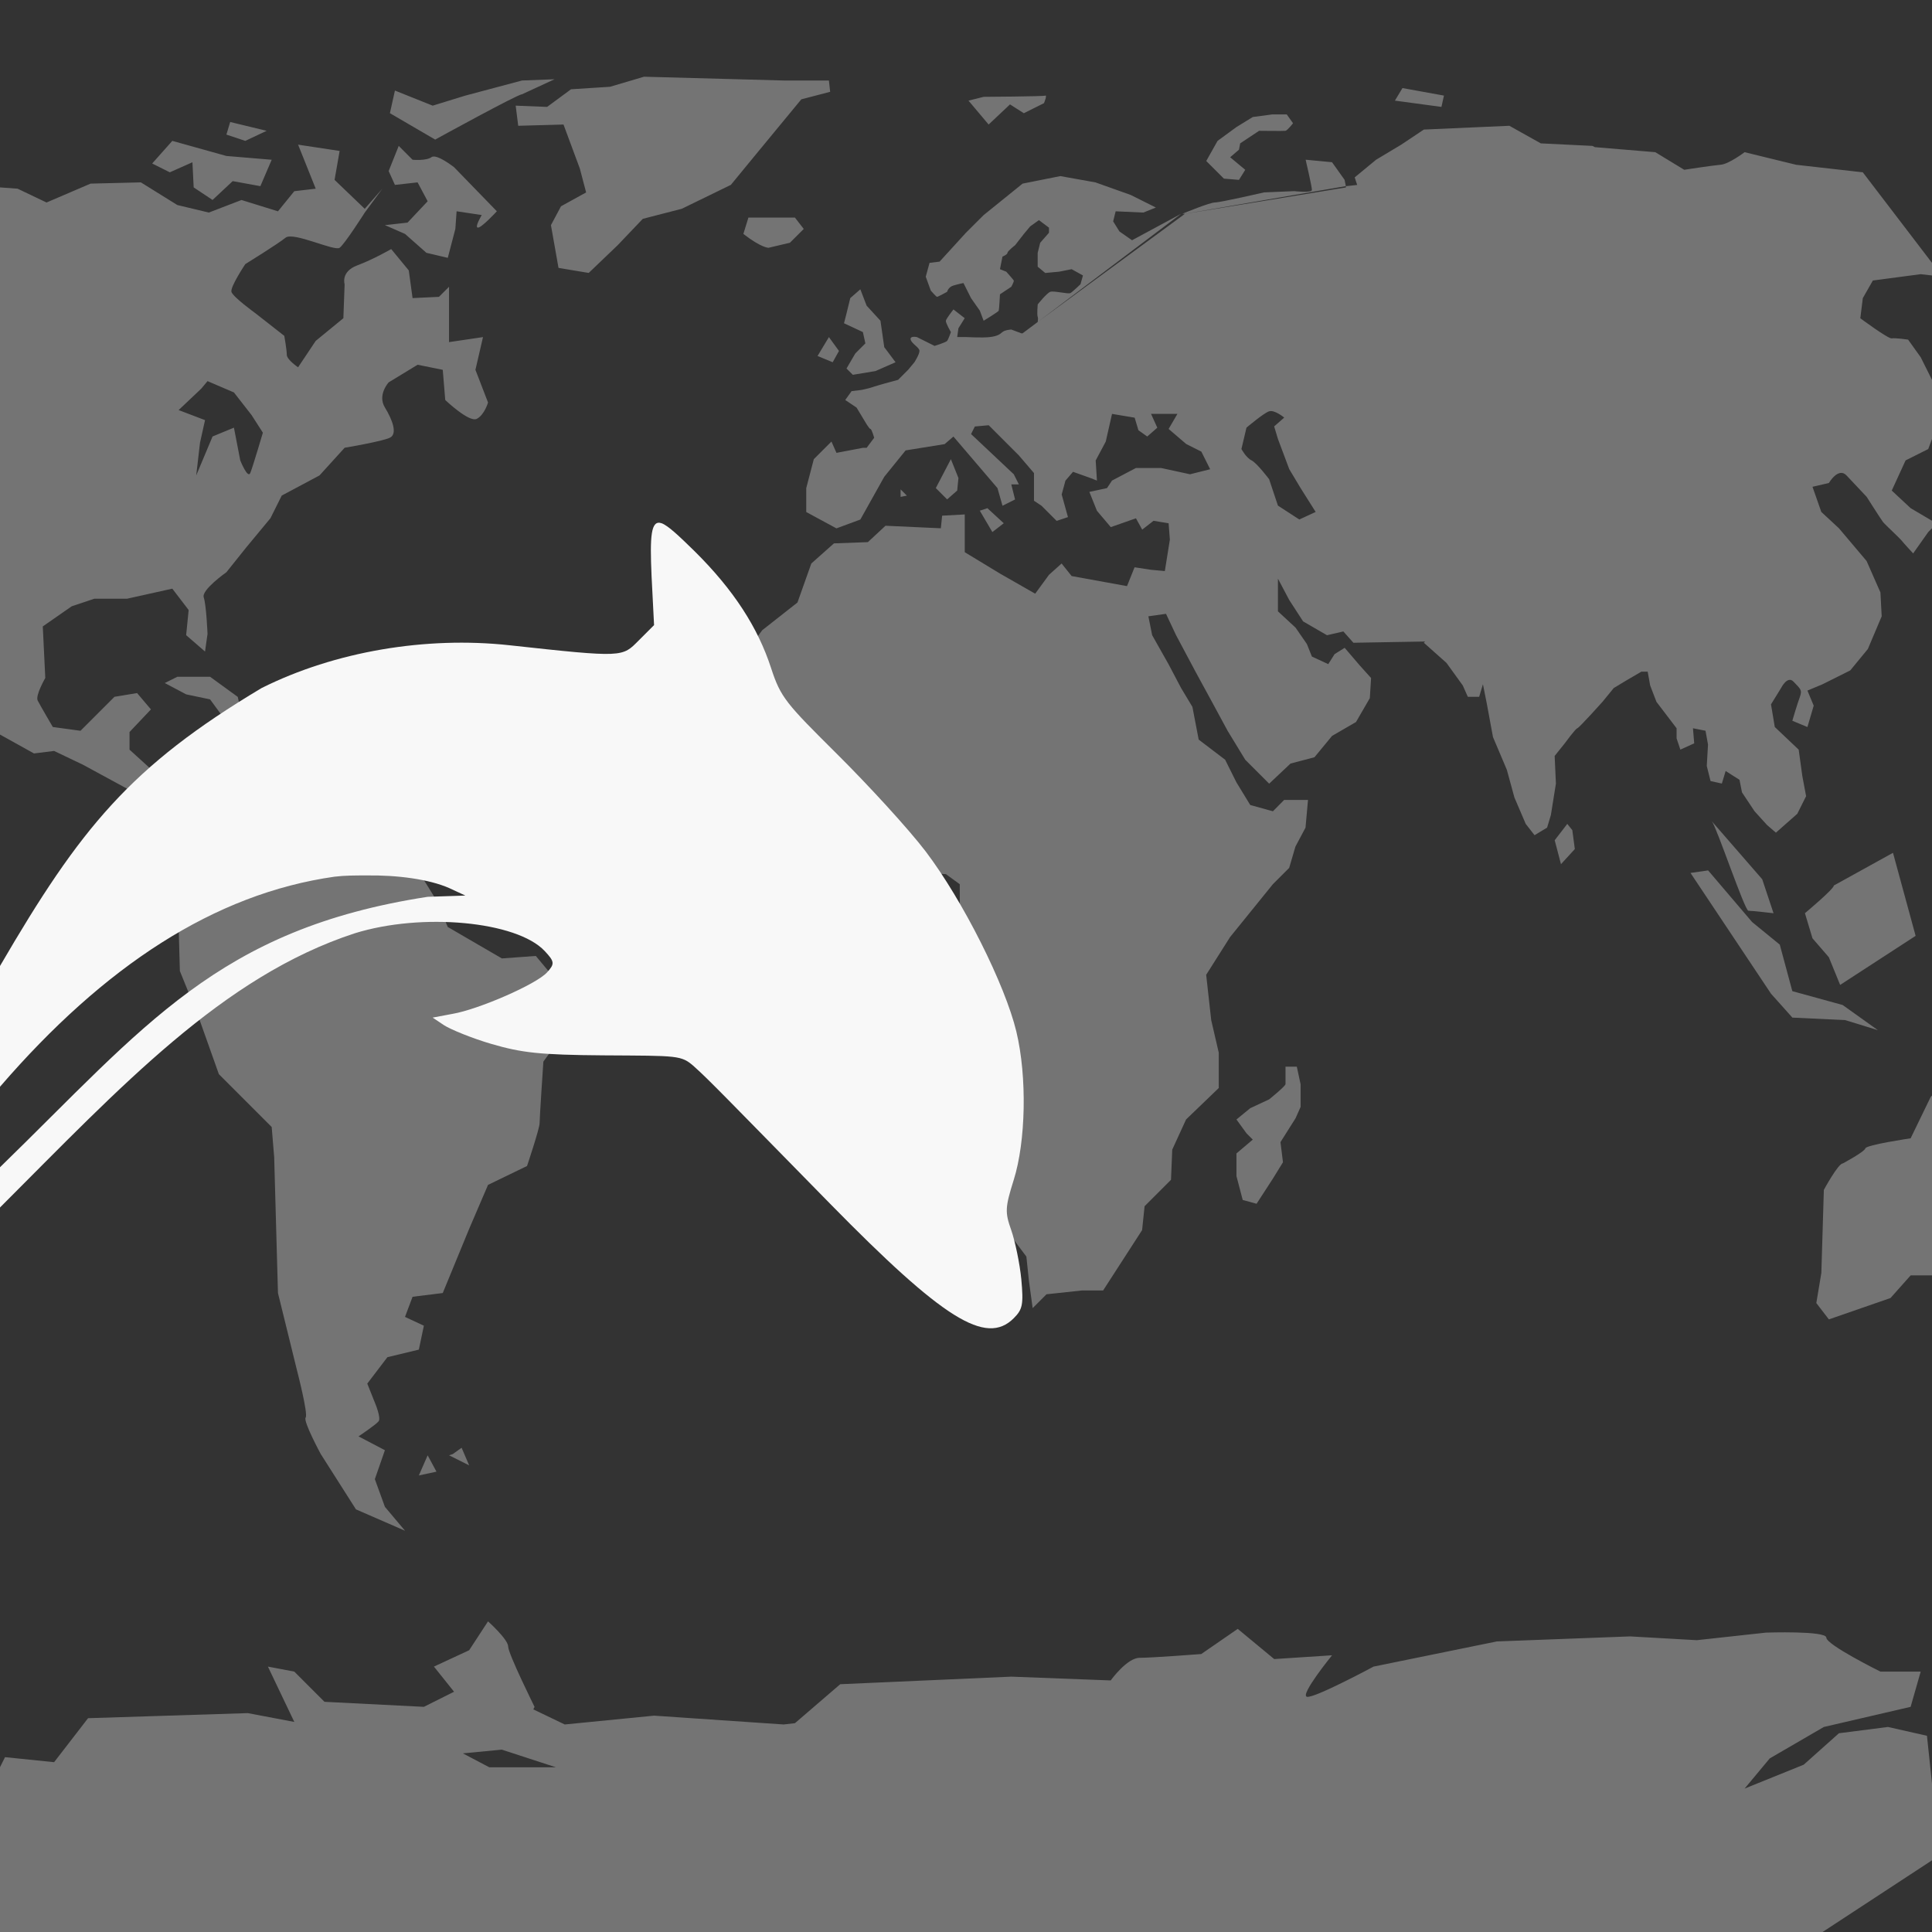 <!-- color: #6ea531 -->
<svg xmlns="http://www.w3.org/2000/svg" width="48" height="48" viewBox="0 0 48 48">
 <rect x="0" y="0" width="48" height="48" fill="#333333" stroke="none"/>
 <path d="m 16,1.906 -0.844,0.25 -0.969,0.062 -0.594,0.438 L 12.812,2.625 12.875,3.125 14,3.094 14.406,4.188 14.562,4.781 13.938,5.125 l -0.25,0.469 0.188,1.062 0.75,0.125 0.719,-0.688 0.625,-0.656 0.969,-0.25 1.219,-0.594 0.719,-0.875 1.031,-1.25 L 20.625,2.281 20.594,2 19.469,2 16,1.906 z M 13.781,1.969 12.969,2 11.562,2.375 10.75,2.625 9.812,2.25 l -0.125,0.562 1.125,0.656 c 0,0 2.045,-1.125 2.156,-1.125 l 0.812,-0.375 z M 34.844,2.188 34.656,2.5 35.812,2.656 35.875,2.375 34.844,2.188 z m -8.875,0.188 C 25.912,2.397 24.438,2.406 24.438,2.406 L 24.062,2.5 l 0.5,0.594 0.531,-0.5 0.344,0.219 0.5,-0.25 c 0,0 0.088,-0.21 0.031,-0.188 z m 5.625,0.469 -0.469,0.062 -0.406,0.25 L 30.25,3.5 29.969,4 l 0.438,0.438 0.375,0.031 0.156,-0.25 -0.375,-0.312 0.219,-0.188 L 30.812,3.562 31.281,3.25 c 0,0 0.608,0.008 0.656,0 0.048,-0.008 0.188,-0.188 0.188,-0.188 l -0.156,-0.219 -0.375,0 z M 5.719,3.031 5.625,3.344 6.094,3.5 6.625,3.25 5.719,3.031 z M 37.5,3.125 l -2.125,0.094 -0.562,0.375 -0.625,0.375 -0.531,0.438 0.062,0.188 -0.281,0.031 0,0.031 -4,0.656 L 25.781,8 l -0.375,0.281 -0.031,0 -0.25,-0.094 c 0,0 -0.155,0.008 -0.219,0.062 -0.064,0.055 -0.121,0.102 -0.312,0.125 -0.191,0.023 -0.562,0 -0.594,0 l -0.219,0 0.031,-0.219 0.156,-0.25 L 23.688,7.688 c 0,0 -0.18,0.227 -0.188,0.281 -0.008,0.055 0.125,0.281 0.125,0.281 0,0 -0.062,0.18 -0.094,0.219 -0.032,0.039 -0.312,0.125 -0.312,0.125 L 22.781,8.375 c 0,0 -0.18,-0.039 -0.156,0.062 0.024,0.102 0.219,0.195 0.219,0.281 0,0.086 -0.125,0.281 -0.125,0.281 l -0.156,0.188 -0.25,0.25 -0.344,0.094 c 0,0 -0.249,0.07 -0.312,0.094 -0.064,0.023 -0.25,0.062 -0.25,0.062 l -0.25,0.031 L 21,9.938 l 0.281,0.188 0.188,0.312 c 0,0 0.124,0.219 0.156,0.219 0.032,0 0.094,0.219 0.094,0.219 l -0.188,0.25 -0.062,0 -0.031,0 -0.656,0.125 -0.125,-0.281 -0.438,0.438 -0.188,0.719 0,0.594 0.75,0.406 0.594,-0.219 0.594,-1.062 0.531,-0.656 0.969,-0.156 0.219,-0.188 1.094,1.281 0.125,0.438 0.312,-0.156 -0.094,-0.375 0.188,0 -0.125,-0.25 -1.062,-1 0.094,-0.188 0.344,-0.031 0.75,0.75 0.375,0.438 0,0.688 0.188,0.125 0.375,0.375 0.281,-0.094 -0.156,-0.562 0.094,-0.344 0.188,-0.219 0.438,0.156 0.156,0.062 -0.031,-0.5 0.25,-0.469 0.156,-0.688 0.562,0.094 0.094,0.312 0.219,0.156 0.25,-0.219 -0.156,-0.344 0.656,0 -0.219,0.375 0.438,0.375 0.375,0.188 0.219,0.438 -0.5,0.125 -0.719,-0.156 -0.625,0 -0.594,0.312 -0.125,0.188 -0.438,0.094 0.188,0.469 0.344,0.406 0.625,-0.219 0.156,0.281 0.281,-0.219 0.375,0.062 0.031,0.406 -0.125,0.781 L 28.594,14.156 28.188,14.094 28,14.562 26.625,14.312 26.375,14 26.062,14.281 25.719,14.75 l -0.875,-0.5 -0.875,-0.531 0,-0.938 -0.562,0.031 L 23.375,13.125 22,13.062 21.562,13.469 20.719,13.5 l -0.562,0.5 -0.344,0.969 -0.875,0.688 -0.625,0.844 -0.031,1.625 -0.188,0.5 -0.062,0.594 0.375,0.656 0.219,0.625 0.75,0.906 0.438,0.375 0.438,0.094 0.094,-0.375 1.562,0 0.406,-0.188 0.5,0.062 0.156,0.312 0.531,0.031 0.344,0.25 0,0.531 -0.125,0.438 -0.125,0.344 0.312,0.562 L 24.312,24.312 24.5,25.5 24.531,26.281 24.25,26.938 l -0.031,0.625 0.219,1.156 0.188,0.188 L 24.906,30 24.938,30.469 25.5,31.219 25.562,31.812 25.656,32.5 26,32.156 l 0.875,-0.094 0.531,0 0.969,-1.5 0.062,-0.594 0.656,-0.656 0.031,-0.75 0.344,-0.75 0.812,-0.781 0,-0.875 -0.188,-0.812 -0.125,-1.125 0.594,-0.938 1.062,-1.312 0.406,-0.406 0.156,-0.531 0.25,-0.469 0.062,-0.688 -0.594,0 L 31.625,20.156 31.062,20 30.719,19.438 30.438,18.875 29.781,18.375 29.625,17.562 29.344,17.094 29.031,16.5 28.625,15.781 28.531,15.312 l 0.438,-0.062 0.25,0.531 0.5,0.938 0.375,0.688 0.406,0.75 0.438,0.719 0.594,0.594 0.531,-0.5 0.594,-0.156 0.438,-0.531 0.594,-0.344 0.344,-0.594 0.031,-0.5 -0.281,-0.312 -0.375,-0.438 -0.25,0.156 L 33,16.5 32.594,16.312 32.469,16 32.188,15.594 31.75,15.188 l 0,-0.812 0.281,0.531 0.344,0.531 0.594,0.344 0.406,-0.094 0.25,0.281 1.781,-0.031 -0.031,0.031 0.562,0.5 0.406,0.562 0.125,0.281 0.281,0 0.094,-0.312 0.094,0.469 0.156,0.844 0.344,0.812 0.188,0.688 0.281,0.656 0.219,0.281 0.312,-0.188 0.094,-0.312 0.125,-0.781 -0.031,-0.688 0.25,-0.312 c 0,0 0.265,-0.363 0.312,-0.375 0.048,-0.012 0.625,-0.656 0.625,-0.656 l 0.281,-0.344 0.312,-0.188 0.375,-0.219 0.156,0 0.062,0.344 0.156,0.406 0.5,0.656 0,0.25 0.094,0.281 0.344,-0.156 -0.031,-0.375 0.312,0.062 0.062,0.344 -0.031,0.531 0.094,0.375 0.281,0.062 0.094,-0.312 0.344,0.219 0.062,0.312 0.312,0.469 0.312,0.344 0.219,0.188 0.531,-0.469 0.219,-0.438 -0.094,-0.5 L 44.688,18.625 44.094,18.062 44,17.5 44.25,17.094 c 0,0 0.16,-0.322 0.312,-0.156 0.152,0.166 0.224,0.193 0.156,0.375 -0.068,0.182 -0.188,0.594 -0.188,0.594 l 0.375,0.156 0.156,-0.531 -0.156,-0.375 L 45.281,17 45.969,16.656 46.406,16.125 46.75,15.312 46.719,14.719 46.375,13.938 45.688,13.125 45.25,12.719 45.031,12.094 45.438,12 c 0,0 0.235,-0.403 0.438,-0.188 0.203,0.215 0.5,0.531 0.5,0.531 0,0 0.356,0.559 0.406,0.625 0.051,0.066 0.418,0.402 0.469,0.469 0.051,0.066 0.281,0.312 0.281,0.312 l 0.375,-0.531 L 48,13.125 48,12.938 47.469,12.625 47,12.188 l 0.344,-0.75 0.562,-0.281 L 48,10.906 48,9.438 47.719,8.875 47.406,8.438 c 0,0 -0.322,-0.048 -0.406,-0.031 -0.085,0.017 -0.781,-0.5 -0.781,-0.5 l 0.062,-0.5 0.25,-0.438 L 47.719,6.812 48,6.844 48,6.531 46.281,4.281 44.625,4.094 43.344,3.781 c 0,0 -0.391,0.296 -0.594,0.312 -0.203,0.017 -0.906,0.125 -0.906,0.125 L 41.125,3.781 39.625,3.656 39.562,3.625 38.281,3.562 37.5,3.125 z M 25.781,8 29.344,5.312 28.125,5.969 27.812,5.75 27.656,5.5 l 0.062,-0.25 0.688,0.031 0.312,-0.125 -0.625,-0.312 -0.875,-0.312 L 26.344,4.375 25.406,4.562 24.438,5.344 24,5.781 23.344,6.5 23.094,6.531 23,6.875 23.125,7.219 c 0,0 0.134,0.156 0.156,0.156 0.023,0 0.25,-0.125 0.25,-0.125 0,0 0.027,-0.118 0.156,-0.156 0.13,-0.039 0.25,-0.062 0.25,-0.062 l 0.188,0.375 0.219,0.312 0.094,0.25 c 0,0 0.364,-0.222 0.375,-0.25 C 24.824,7.691 24.844,7.312 24.844,7.312 L 25.125,7.125 c 0,0 0.074,-0.134 0.062,-0.156 C 25.176,6.947 25,6.75 25,6.75 L 24.844,6.688 24.906,6.375 c 0,0 0.125,-0.05 0.125,-0.094 0,-0.044 0.188,-0.188 0.188,-0.188 L 25.438,5.812 25.594,5.625 25.812,5.469 l 0.25,0.188 0,0.125 -0.219,0.25 -0.062,0.25 0,0.344 0.188,0.156 L 26.312,6.75 26.625,6.688 26.906,6.844 26.844,7.062 c 0,0 -0.194,0.188 -0.25,0.219 -0.056,0.031 -0.412,-0.062 -0.5,-0.031 -0.088,0.031 -0.312,0.312 -0.312,0.312 0,0 -0.024,0.25 0,0.312 0.009,0.025 0.009,0.064 0,0.125 z m 3.656,-2.688 4,-0.688 -0.031,-0.156 -0.312,-0.438 -0.656,-0.062 c 0,0 0.156,0.667 0.156,0.75 0,0.083 -0.438,0.031 -0.438,0.031 l -0.75,0.031 c 0,0 -1.084,0.25 -1.219,0.25 -0.13,0 -0.763,0.261 -0.812,0.281 l 0.062,0 z M 4.281,3.5 l -0.5,0.562 0.438,0.219 0.562,-0.25 0.031,0.625 0.469,0.312 L 5.781,4.5 6.469,4.625 6.75,3.969 5.625,3.875 4.281,3.5 z M 7.406,3.594 7.844,4.688 7.312,4.75 6.906,5.25 6,4.969 5.188,5.281 4.406,5.094 3.5,4.531 2.25,4.562 1.156,5.031 0.438,4.688 0,4.656 0,18.25 l 0.844,0.469 0.5,-0.062 L 2.062,19 l 1.094,0.594 0.156,0.719 0.875,0.844 0.5,-0.375 0.406,0.312 L 5.031,20.375 4.25,20.562 4,19.656 3.906,19.25 l -0.688,-0.625 0,-0.438 L 3.75,17.625 3.406,17.219 2.844,17.312 2,18.156 1.312,18.062 c 0,0 -0.311,-0.531 -0.375,-0.656 -0.064,-0.125 0.188,-0.562 0.188,-0.562 l -0.062,-1.281 0.719,-0.5 0.562,-0.188 0.812,0 1.125,-0.25 0.406,0.531 -0.062,0.625 0.469,0.406 0.062,-0.438 c 0,0 -0.03,-0.719 -0.094,-0.906 -0.064,-0.187 0.562,-0.625 0.562,-0.625 l 0.5,-0.625 L 6.719,12.875 7,12.312 l 0.938,-0.5 0.625,-0.688 c 0,0 0.934,-0.156 1.125,-0.25 0.191,-0.094 0.066,-0.438 -0.125,-0.75 C 9.371,9.813 9.656,9.5 9.656,9.5 L 10.375,9.062 11,9.188 l 0.062,0.75 c 0,0 0.59,0.562 0.781,0.469 C 12.035,10.312 12.125,10 12.125,10 L 11.812,9.188 12,8.375 11.156,8.5 l 0,-0.844 0,-0.531 -0.25,0.25 L 10.25,7.406 10.156,6.719 9.719,6.188 c 0,0 -0.429,0.25 -0.844,0.406 C 8.46,6.75 8.562,7.062 8.562,7.062 L 8.531,7.906 7.844,8.469 7.406,9.125 c 0,0 -0.281,-0.188 -0.281,-0.312 0,-0.125 -0.062,-0.469 -0.062,-0.469 L 6.344,7.781 c 0,0 -0.562,-0.406 -0.594,-0.531 -0.032,-0.125 0.344,-0.688 0.344,-0.688 0,0 0.809,-0.5 1,-0.656 0.191,-0.156 1.216,0.344 1.344,0.25 0.128,-0.094 0.625,-0.875 0.625,-0.875 L 9.5,4.688 9.062,5.188 8.312,4.469 8.438,3.75 7.406,3.594 z m 2.5,0.031 -0.25,0.625 L 9.812,4.594 10.375,4.531 10.625,5 l -0.5,0.531 -0.562,0.062 0.5,0.219 0.531,0.469 0.531,0.125 0.188,-0.719 0.031,-0.438 0.625,0.094 c 0,0 -0.189,0.312 -0.094,0.312 0.096,0 0.469,-0.406 0.469,-0.406 l -1.062,-1.094 c 0,0 -0.435,-0.344 -0.562,-0.25 C 10.591,4 10.25,3.969 10.25,3.969 L 9.906,3.625 z m 8.688,1.781 -0.125,0.406 c 0.454,0.351 0.625,0.344 0.625,0.344 L 19.625,6.031 19.969,5.688 19.75,5.406 l -0.719,0 -0.438,0 z M 21.375,7.188 21.125,7.406 c -0.072,0.305 -0.156,0.625 -0.156,0.625 L 21.438,8.25 21.5,8.531 l -0.25,0.25 -0.219,0.375 L 21.188,9.312 21.75,9.219 22.25,9 21.969,8.625 21.875,7.969 21.531,7.594 21.375,7.188 z M 20.594,8.375 20.312,8.844 20.688,9 20.844,8.719 20.594,8.375 z M 5.156,9.469 5.812,9.75 6.25,10.312 6.531,10.75 c 0,0 -0.249,0.844 -0.312,1 -0.064,0.156 -0.25,-0.312 -0.25,-0.312 L 5.812,10.625 5.281,10.844 4.875,11.812 4.969,11 5.094,10.438 4.438,10.188 5,9.656 5.156,9.469 z m 26.375,0.75 c 0.135,-0.044 0.375,0.156 0.375,0.156 l -0.25,0.219 0.094,0.312 0.281,0.75 0.281,0.469 0.375,0.594 -0.406,0.188 L 31.75,12.562 31.531,11.906 c 0,0 -0.302,-0.402 -0.438,-0.469 -0.135,-0.066 -0.25,-0.281 -0.25,-0.281 l 0.125,-0.531 c 0,0 0.427,-0.362 0.562,-0.406 z m -7.906,1.188 -0.375,0.719 0.281,0.281 0.25,-0.219 0.031,-0.312 -0.188,-0.469 z m -1.25,0.75 0,0.188 0.156,-0.031 -0.156,-0.156 z m 2.156,0.469 -0.188,0.062 0.312,0.531 L 24.938,13 24.531,12.625 z m -20.125,4.188 -0.312,0.156 0.531,0.281 0.594,0.125 0.344,0.469 0.406,-0.25 -0.062,-0.281 -0.688,-0.5 -0.812,0 z m 1.688,3.094 -0.812,0.438 L 5.188,21.25 5,22.25 4.438,23 4.469,24.125 4.938,25.281 5.438,26.688 6.75,28 6.812,28.75 6.906,32.125 7.375,34.031 c 0,0 0.286,1.099 0.219,1.188 -0.068,0.088 0.375,0.906 0.375,0.906 l 0.875,1.375 1.219,0.531 -0.5,-0.594 -0.25,-0.688 0.25,-0.719 -0.656,-0.344 c 0,0 0.432,-0.287 0.5,-0.375 C 9.474,35.224 9.312,34.844 9.312,34.844 L 9.125,34.375 l 0.5,-0.656 0.781,-0.188 0.125,-0.594 -0.469,-0.219 0.188,-0.5 L 11,32.125 11.656,30.531 12.125,29.438 13.094,28.969 c 0,0 0.312,-0.93 0.312,-1.062 C 13.406,27.774 13.5,26.375 13.5,26.375 l 0.75,-1.031 0.094,-0.688 L 13.781,24.312 13.312,23.75 12.469,23.812 11.125,23.031 10.844,22.375 c 0,0 -0.472,-0.812 -0.562,-0.812 -0.09,0 -0.656,0.031 -0.656,0.031 L 9.094,21.062 8.75,20.406 7.406,20.125 l -0.438,-0.219 -0.875,0 z m 36.438,0.5 c 0.113,0.133 0.816,2.219 0.906,2.219 0.09,0 0.625,0.062 0.625,0.062 l -0.281,-0.844 -1.25,-1.438 z m -3.594,0.062 -0.312,0.406 0.156,0.594 0.344,-0.375 -0.062,-0.469 -0.125,-0.156 z M 47.031,21.188 45.562,22 c 0,0.088 -0.719,0.688 -0.719,0.688 l 0.188,0.625 0.406,0.469 0.281,0.688 1.875,-1.219 -0.562,-2.062 z M 42.438,21.625 42,21.688 l 2,3 0.531,0.594 1.312,0.062 0.812,0.25 -0.875,-0.625 -1.25,-0.344 -0.312,-1.156 -0.688,-0.562 L 42.438,21.625 z m -10.5,4.875 0,0.438 c -0.023,0.066 -0.406,0.375 -0.406,0.375 l -0.469,0.219 -0.344,0.281 0.25,0.344 0.156,0.156 -0.406,0.344 0,0.562 0.156,0.594 0.344,0.094 0.406,-0.625 0.25,-0.406 -0.062,-0.5 0.375,-0.594 0.125,-0.281 0,-0.562 -0.094,-0.438 -0.281,0 z M 48,27.219 C 47.997,27.22 47.969,27.25 47.969,27.25 l -0.5,1.031 c 0,0 -1.102,0.162 -1.125,0.25 -0.023,0.088 -0.562,0.375 -0.562,0.375 -0.113,0 -0.469,0.656 -0.469,0.656 l -0.062,2.062 -0.125,0.75 0.312,0.406 1.531,-0.531 0.5,-0.562 0.531,0 0,-4.469 z m -36.531,8.75 -0.219,0.156 -0.094,0.031 0.5,0.25 -0.188,-0.438 z m -0.844,0.188 -0.219,0.5 0.438,-0.094 -0.219,-0.406 z m 1.5,4.125 L 11.656,41 l -0.875,0.406 0.5,0.625 -0.75,0.375 -2.469,-0.125 -0.75,-0.75 -0.656,-0.125 0.656,1.375 L 6.156,42.562 2.188,42.688 1.344,43.781 0.125,43.656 0,43.906 0,48 45.281,48 48,46.219 48,44.312 47.875,43.125 46.906,42.906 45.688,43.062 l -0.875,0.781 -1.469,0.594 0.625,-0.75 1.344,-0.781 2.156,-0.5 0.25,-0.875 -1,0 c 0,0 -1.344,-0.667 -1.344,-0.844 0,-0.177 -1.5,-0.125 -1.5,-0.125 L 42.156,40.75 40.5,40.656 l -3.312,0.125 -3.062,0.625 c 0,0 -1.476,0.794 -1.656,0.75 -0.18,-0.044 0.625,-1.031 0.625,-1.031 l -1.438,0.094 -0.906,-0.75 -0.906,0.625 c 0,0 -1.216,0.094 -1.531,0.094 -0.316,0 -0.719,0.562 -0.719,0.562 L 25.125,41.656 20.875,41.844 19.75,42.812 19.469,42.844 16.25,42.625 l -2.219,0.219 -0.781,-0.375 0.031,-0.062 c 0,0 -0.656,-1.323 -0.656,-1.5 0,-0.177 -0.5,-0.625 -0.5,-0.625 z m 0.344,3.188 1.344,0.438 -1.656,0 L 11.5,43.562 12.469,43.469 z" fill="#f8f8f8" fill-opacity="0.333"/>
 <path d="m 16.438,13 c -0.27,-0.094 -0.293,0.324 -0.25,1.312 l 0.062,1.219 -0.375,0.375 c -0.422,0.422 -0.355,0.438 -3.219,0.125 C 10.578,15.805 8.32,16.184 6.5,17.094 3.245,19.037 2,20.566 0,24 -0.01,25.012 0,26.086 0,27 2.59,24 5.329,22.204 8.312,21.781 8.562,21.75 8.832,21.75 9.094,21.75 c 0.781,-0.012 1.562,0.094 2.062,0.312 L 11.562,22.25 10.625,22.281 C 5.416,23.082 3.594,25.504 0,29 c 0,0.245 0,0.645 0,1 3,-3 5.525,-5.737 8.812,-6.812 1.668,-0.52 4.023,-0.301 4.719,0.438 0.25,0.266 0.254,0.32 0.062,0.531 -0.27,0.301 -1.711,0.922 -2.344,1.031 l -0.5,0.094 0.281,0.188 c 0.16,0.105 0.703,0.328 1.188,0.469 0.738,0.215 1.191,0.27 2.781,0.281 1.855,0.012 1.926,-0.008 2.25,0.281 0.367,0.328 0.789,0.77 3.375,3.406 2.805,2.859 3.871,3.535 4.562,2.844 0.219,-0.219 0.246,-0.336 0.188,-0.969 -0.039,-0.398 -0.156,-0.949 -0.25,-1.219 -0.16,-0.449 -0.152,-0.566 0.062,-1.25 C 25.484,28.367 25.523,26.762 25.25,25.625 24.969,24.461 23.926,22.379 23,21.156 22.562,20.582 21.57,19.504 20.812,18.75 19.527,17.473 19.398,17.336 19.156,16.594 18.832,15.598 18.234,14.66 17.25,13.688 16.863,13.309 16.598,13.059 16.438,13 z" fill="#f8f8f8"/>
</svg>
